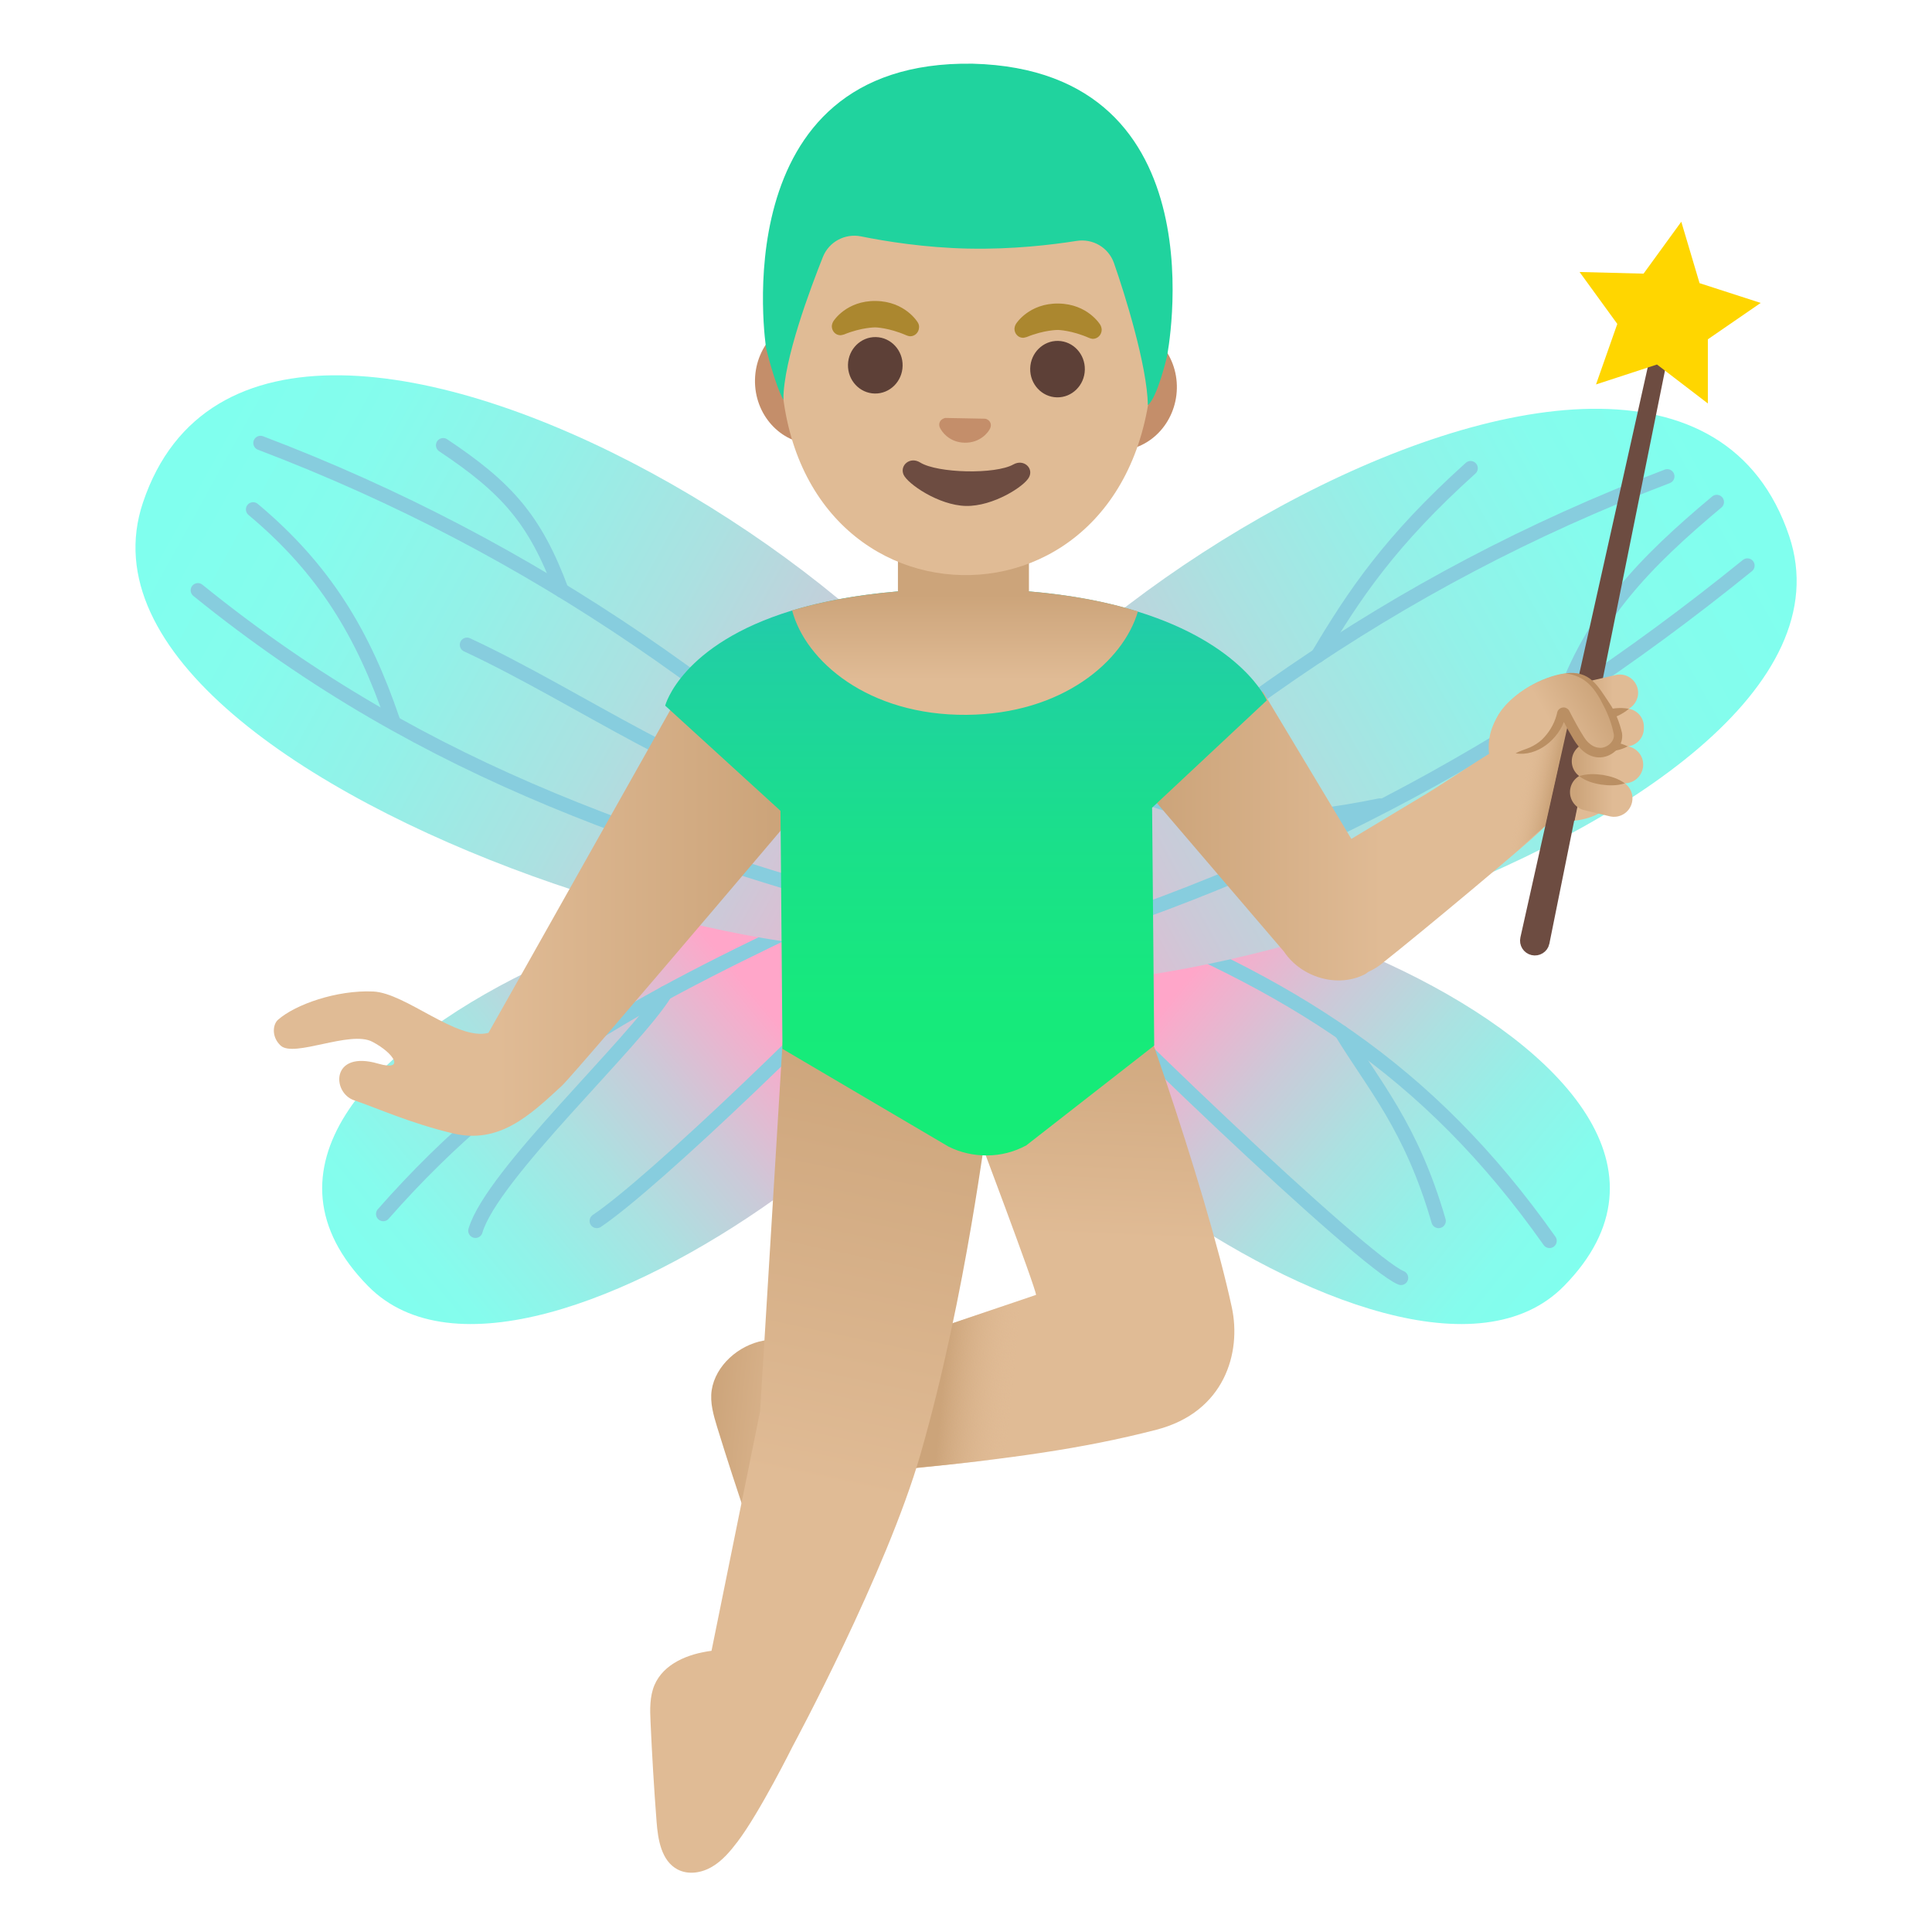 <svg viewBox="0 0 128 128" xmlns="http://www.w3.org/2000/svg">
  <g id="wings_3_">
    <g>
      <g>
        <g>
          <linearGradient id="SVGID_1_" gradientTransform="matrix(-0.978 -0.209 0.209 -0.978 242.316 303.099)" gradientUnits="userSpaceOnUse" x1="181.152" x2="210.317" y1="182.727" y2="197.875">
            <stop offset="0" style="stop-color:#80FFEE"/>
            <stop offset="0.156" style="stop-color:#85FCED"/>
            <stop offset="0.34" style="stop-color:#93F1E8"/>
            <stop offset="0.539" style="stop-color:#ABE1E1"/>
            <stop offset="0.748" style="stop-color:#CCC9D8"/>
            <stop offset="0.962" style="stop-color:#F7ACCB"/>
            <stop offset="1" style="stop-color:#FFA6C9"/>
          </linearGradient>
          <path d="M103.62,85.2c-11.04,11.24-47.55-18.37-39.7-24.6C73.41,53.06,118.66,69.89,103.62,85.2z" style="fill:url(#SVGID_1_);"/>
        </g>
        <g>
          <path d=" M102.66,82.21C94.56,70.73,85.45,65.19,72.5,60.1c-0.29-0.11-0.6-0.33-0.58-0.64s0.64-0.29,0.51-0.01" style="fill:none;stroke:#87CDDE;stroke-width:0.956;stroke-linecap:round;stroke-linejoin:round;stroke-miterlimit:10;"/>
          <path d=" M92.82,84.66c-2.44-0.98-20.06-17.74-27.16-25.47c0.16,0.11,0.33,0.23,0.49,0.34" style="fill:none;stroke:#87CDDE;stroke-width:0.956;stroke-linecap:round;stroke-linejoin:round;stroke-miterlimit:10;"/>
          <path d=" M95.31,80.89c-1.81-6.25-4.28-8.96-6.43-12.49" style="fill:none;stroke:#87CDDE;stroke-width:0.956;stroke-linecap:round;stroke-linejoin:round;stroke-miterlimit:10;"/>
        </g>
      </g>
      <g>
        <g>
          <linearGradient id="SVGID_2_" gradientTransform="matrix(-0.969 -0.247 0.247 -0.969 241.484 326.01)" gradientUnits="userSpaceOnUse" x1="195.165" x2="238.754" y1="252.46" y2="211.435">
            <stop offset="0" style="stop-color:#80FFEE"/>
            <stop offset="0.156" style="stop-color:#85FCED"/>
            <stop offset="0.34" style="stop-color:#93F1E8"/>
            <stop offset="0.539" style="stop-color:#ABE1E1"/>
            <stop offset="0.748" style="stop-color:#CCC9D8"/>
            <stop offset="0.962" style="stop-color:#F7ACCB"/>
            <stop offset="1" style="stop-color:#FFA6C9"/>
          </linearGradient>
          <path d="M118.54,35.52c6.64,19.8-55.96,37.47-58.55,26.1C56.42,46.01,110.33,11.06,118.54,35.52z" style="fill:url(#SVGID_2_);"/>
        </g>
        <g>
          <path d=" M110.46,31.56C92.2,38.51,77.77,49.02,64.15,62.7" style="fill:none;stroke:#87CDDE;stroke-width:0.956;stroke-linecap:round;stroke-linejoin:round;stroke-miterlimit:10;"/>
          <path d=" M115.77,37.47c-15.38,12.46-31.5,20.92-50.79,26.35" style="fill:none;stroke:#87CDDE;stroke-width:0.956;stroke-linecap:round;stroke-linejoin:round;stroke-miterlimit:10;"/>
          <path d=" M97.43,31.02c-5.33,4.8-7.72,8.38-10.12,12.42" style="fill:none;stroke:#87CDDE;stroke-width:0.956;stroke-linecap:round;stroke-linejoin:round;stroke-miterlimit:10;"/>
          <path d=" M113.74,33.26c-4.72,3.95-8.3,7.58-10.26,13.35" style="fill:none;stroke:#87CDDE;stroke-width:0.956;stroke-linecap:round;stroke-linejoin:round;stroke-miterlimit:10;"/>
          <path d=" M91.42,53.37c-5.97,1.22-10.36,1.32-15.62-0.61" style="fill:none;stroke:#87CDDE;stroke-width:0.956;stroke-linecap:round;stroke-linejoin:round;stroke-miterlimit:10;"/>
        </g>
      </g>
    </g>
    <g>
      <g>
        <g>
          <linearGradient id="SVGID_3_" gradientTransform="matrix(0.978 -0.209 -0.209 -0.978 -1629.351 303.099)" gradientUnits="userSpaceOnUse" x1="1662.647" x2="1691.812" y1="-134.19" y2="-119.042">
            <stop offset="0" style="stop-color:#80FFEE"/>
            <stop offset="0.156" style="stop-color:#85FCED"/>
            <stop offset="0.34" style="stop-color:#93F1E8"/>
            <stop offset="0.539" style="stop-color:#ABE1E1"/>
            <stop offset="0.748" style="stop-color:#CCC9D8"/>
            <stop offset="0.962" style="stop-color:#F7ACCB"/>
            <stop offset="1" style="stop-color:#FFA6C9"/>
          </linearGradient>
          <path d="M24.38,85.2c11.04,11.24,47.55-18.37,39.7-24.6C54.59,53.06,9.34,69.89,24.38,85.2z" style="fill:url(#SVGID_3_);"/>
        </g>
        <g>
          <path d=" M25.39,80.43c8.97-10.2,17.84-14.49,30.11-20.32c0.28-0.13,0.6-0.33,0.58-0.64s-0.64-0.29-0.51-0.01" style="fill:none;stroke:#87CDDE;stroke-width:0.956;stroke-linecap:round;stroke-linejoin:round;stroke-miterlimit:10;"/>
          <path d=" M39.54,80.89c3.72-2.49,15.7-13.97,22.79-21.7c-0.16,0.11-0.33,0.23-0.49,0.34" style="fill:none;stroke:#87CDDE;stroke-width:0.956;stroke-linecap:round;stroke-linejoin:round;stroke-miterlimit:10;"/>
          <path d=" M31.5,81.54c1.08-3.71,10.56-12.46,12.57-15.75" style="fill:none;stroke:#87CDDE;stroke-width:0.956;stroke-linecap:round;stroke-linejoin:round;stroke-miterlimit:10;"/>
        </g>
      </g>
      <g>
        <g>
          <linearGradient id="SVGID_4_" gradientTransform="matrix(0.969 -0.247 -0.247 -0.969 -1628.52 326.01)" gradientUnits="userSpaceOnUse" x1="1663.963" x2="1707.552" y1="-118.996" y2="-160.022">
            <stop offset="0" style="stop-color:#80FFEE"/>
            <stop offset="0.156" style="stop-color:#85FCED"/>
            <stop offset="0.34" style="stop-color:#93F1E8"/>
            <stop offset="0.539" style="stop-color:#ABE1E1"/>
            <stop offset="0.748" style="stop-color:#CCC9D8"/>
            <stop offset="0.962" style="stop-color:#F7ACCB"/>
            <stop offset="1" style="stop-color:#FFA6C9"/>
          </linearGradient>
          <path d="M9.47,33.3C2.82,53.1,65.42,70.78,68.02,59.4C71.58,43.8,17.67,8.84,9.47,33.3z" style="fill:url(#SVGID_4_);"/>
        </g>
        <g>
          <path d=" M17.26,29.35c18.27,6.95,32.96,17.46,46.58,31.14" style="fill:none;stroke:#87CDDE;stroke-width:0.956;stroke-linecap:round;stroke-linejoin:round;stroke-miterlimit:10;"/>
          <path d=" M13.11,39.11C28.5,51.57,43.73,56.17,63.01,61.6" style="fill:none;stroke:#87CDDE;stroke-width:0.956;stroke-linecap:round;stroke-linejoin:round;stroke-miterlimit:10;"/>
          <path d=" M29.36,29.5c4.23,2.82,6.09,4.91,7.84,9.61" style="fill:none;stroke:#87CDDE;stroke-width:0.956;stroke-linecap:round;stroke-linejoin:round;stroke-miterlimit:10;"/>
          <path d=" M16.77,33.75c4.72,3.95,7.3,8.23,9.26,14" style="fill:none;stroke:#87CDDE;stroke-width:0.956;stroke-linecap:round;stroke-linejoin:round;stroke-miterlimit:10;"/>
          <path d=" M30.94,42.72c7.32,3.4,16.19,9.65,21.26,9.82" style="fill:none;stroke:#87CDDE;stroke-width:0.956;stroke-linecap:round;stroke-linejoin:round;stroke-miterlimit:10;"/>
        </g>
      </g>
    </g>
  </g>
  <linearGradient id="foot_1_" gradientTransform="matrix(0.996 0.095 0.095 -0.996 -2.722 124.915)" gradientUnits="userSpaceOnUse" x1="46.523" x2="57.631" y1="34.175" y2="34.175">
    <stop offset="0" style="stop-color:#CCA47A"/>
    <stop offset="0.575" style="stop-color:#E0BB95"/>
  </linearGradient>
  <path id="foot_3_" d="M50.58,88.82c-1.64,0.3-3.18,1.64-3.43,3.29c-0.12,0.82,0.12,1.64,0.36,2.43 c0.65,2.11,1.33,4.2,2.04,6.28c0.39,1.14,0.96,2.43,2.13,2.71c0.78,0.19,1.61-0.17,2.18-0.74s0.92-1.31,1.23-2.05 c1.44-3.44,3.12-4.93,3.18-8.65C58.34,87.35,54.1,88.18,50.58,88.82z" style="fill:url(#foot_1_);"/>
  <linearGradient id="leg_1_" gradientTransform="matrix(1 0 0 -1 0 130)" gradientUnits="userSpaceOnUse" x1="68.859" x2="67.619" y1="64.867" y2="35.822">
    <stop offset="0" style="stop-color:#CCA47A"/>
    <stop offset="0.575" style="stop-color:#E0BB95"/>
  </linearGradient>
  <path id="leg_5_" d="M55.64,90.21l13-4.42c0-0.43-4.1-11.29-4.1-11.29l8.23-14.6 c1.75,3.3,7.11,18.7,8.84,26.71c0.65,3.01-0.48,6.94-4.98,8.11c-5.02,1.3-9.87,1.92-16.25,2.58C54.01,97.96,51.81,91.92,55.64,90.21 z" style="fill:url(#leg_1_);"/>
  <linearGradient id="shadow_1_" gradientTransform="matrix(1 0 0 -1 0 130)" gradientUnits="userSpaceOnUse" x1="62.482" x2="70.505" y1="38.594" y2="37.827">
    <stop offset="0" style="stop-color:#CCA47A"/>
    <stop offset="0.575" style="stop-color:#E0BB95;stop-opacity:0"/>
  </linearGradient>
  <path id="shadow_5_" d="M68.64,85.79l-10.37,3.52l1.38,8.02c0,0,7.55-0.6,11.85-1.51 C75.8,94.92,68.64,85.79,68.64,85.79z" style="fill:url(#shadow_1_);"/>
  <linearGradient id="leg_2_" gradientTransform="matrix(1 0 0 -1 0 130)" gradientUnits="userSpaceOnUse" x1="59.639" x2="48.639" y1="61.903" y2="9.569">
    <stop offset="0" style="stop-color:#CCA47A"/>
    <stop offset="0.575" style="stop-color:#E0BB95"/>
  </linearGradient>
  <path id="leg_4_" d="M65.46,74.38c-0.3-4.5-1.21-9.32-2.13-13.95l-0.42-0.26l-11.06,8.87L50.36,93.5 l-3.22,15.87c-1.56,0.2-3.17,0.85-3.78,2.27c-0.32,0.76-0.3,1.62-0.26,2.45c0.1,2.2,0.23,4.4,0.4,6.6c0.09,1.2,0.32,2.59,1.38,3.16 c0.71,0.38,1.6,0.24,2.29-0.17c0.69-0.4,1.22-1.04,1.7-1.67c1.47-1.94,3.65-6.32,3.65-6.32s6.21-11.51,8.47-19.36 C64.11,85.45,65.31,74.35,65.46,74.38z" style="fill:url(#leg_2_);"/>
  <linearGradient id="arm_1_" gradientTransform="matrix(1 0 0 -1 0 130)" gradientUnits="userSpaceOnUse" x1="51.263" x2="19.433" y1="70.105" y2="70.105">
    <stop offset="0" style="stop-color:#CCA47A"/>
    <stop offset="0.575" style="stop-color:#E0BB95"/>
  </linearGradient>
  <path id="arm_5_" d="M30.01,75.09c-2.86-0.68-5.05-1.69-6.54-2.19c-1.5-0.5-1.55-3.35,1.59-2.43 c1.79,0.52,1.08-0.68-0.39-1.45c-1.47-0.78-5.2,1.08-6.08,0.25c-0.61-0.57-0.52-1.39-0.18-1.7c1.15-1.02,3.9-1.99,6.32-1.88 c2.16,0.1,5.55,3.29,7.63,2.74c0.01,0,3.97-7.04,7.59-13.47c3.05-5.42,5.86-10.41,5.86-10.41l10.88,4.62c0,0-18.5,21.87-19.47,22.77 C35.05,73.95,33.05,75.81,30.01,75.09z" style="fill:url(#arm_1_);"/>
  <linearGradient id="arm_2_" gradientTransform="matrix(1 0 0 -1 0 130)" gradientUnits="userSpaceOnUse" x1="76.658" x2="102.615" y1="74.615" y2="74.615">
    <stop offset="0" style="stop-color:#CCA47A"/>
    <stop offset="0.575" style="stop-color:#E0BB95"/>
  </linearGradient>
  <path id="arm_4_" d="M104.34,49.19c-0.08-0.09-0.17-0.17-0.26-0.26c-0.62-0.56-1.52-0.8-2.34-0.62 c-0.16,0.03-0.31,0.08-0.46,0.14c-1.25,0.49-5.64,3.46-6.71,4.1c-1.68,1.01-3.36,2.02-5.04,3.03l-5.86-9.76l-9.25,4.78l10.65,12.45 c1.14,1.71,3.57,2.44,5.39,1.48c0,0,0.08-0.06,0.21-0.15c0.27-0.12,0.54-0.28,0.78-0.46c3.08-2.44,9.6-7.91,10.56-8.83 C103.5,53.62,106.28,51.3,104.34,49.19z" style="fill:url(#arm_2_);"/>
  <linearGradient id="hand_1_" gradientTransform="matrix(1 0 0 -1 0 130)" gradientUnits="userSpaceOnUse" x1="107.282" x2="99.677" y1="82.707" y2="77.73">
    <stop offset="0" style="stop-color:#CCA47A"/>
    <stop offset="0.575" style="stop-color:#E0BB95"/>
  </linearGradient>
  <path id="hand_2_" d="M106.38,53.59c-1.68,1.36-5.35,1.1-6.94-1.5c-2.88-4.72,2.68-7.65,4.84-7.5 C106.53,44.75,110,50.76,106.38,53.59z" style="fill:url(#hand_1_);"/>
  <linearGradient id="shadow_2_" gradientTransform="matrix(0.988 -0.154 -0.154 -0.988 13.434 145.277)" gradientUnits="userSpaceOnUse" x1="98.832" x2="102.144" y1="77.973" y2="76.758">
    <stop offset="0.437" style="stop-color:#E0BB95;stop-opacity:0"/>
    <stop offset="1" style="stop-color:#CCA47A"/>
  </linearGradient>
  <path id="shadow_4_" d="M103.61,47.87l1.04,1.27l-1.12,5.44l-1.14,0.12l-4.65,4.05l1-8.51 c0,0-0.28-0.06,1.68-0.32C102.37,49.66,103.61,47.87,103.61,47.87z" style="fill:url(#shadow_2_);"/>
  <g id="wand_3_">
    <g>
      <path d="M110.46,21.27l-0.09-0.03l-9.15,40.97 c-0.06,0.26,0.1,0.52,0.36,0.58s0.52-0.1,0.58-0.36c0,0,0-0.01,0-0.01L110.46,21.27z" style="fill:#6D4C41;stroke:#6D4C41;stroke-miterlimit:10;"/>
      <polygon points="111.39,14.69 108.89,18.13 104.65,18.02 107.15,21.46 105.74,25.47 109.78,24.15 113.15,26.73 113.15,22.48 116.65,20.07 112.6,18.76 " style="fill:#FFD600;"/>
    </g>
    <path d="M104.55,50.74c0.22-0.05,0.38-0.12,0.56-0.26l-0.79,3.89c-0.62,0.02-1.24,0.04-1.85,0.06l0.93-4.17 C103.71,50.53,104.07,50.85,104.55,50.74z" style="fill:#6D4C41;"/>
  </g>
  <g id="suite_2_">
    <g>
      <linearGradient id="SVGID_5_" gradientTransform="matrix(1 0 0 -1 0 130)" gradientUnits="userSpaceOnUse" x1="64" x2="64" y1="100.863" y2="53.246">
        <stop offset="0" style="stop-color:#2AB7C9"/>
        <stop offset="0.022" style="stop-color:#29B9C6"/>
        <stop offset="0.301" style="stop-color:#20D0A3"/>
        <stop offset="0.565" style="stop-color:#1AE08A"/>
        <stop offset="0.805" style="stop-color:#16EA7B"/>
        <stop offset="1" style="stop-color:#15ED76"/>
      </linearGradient>
      <path d="M76.33,53.51l0.14,15.76L68,75.88c-0.8,0.44-1.7,0.67-2.61,0.67 c-0.88,0.01-1.75-0.19-2.54-0.58l-11.01-6.48l-0.13-15.77l-7.64-6.97c0,0,1.05-4.06,8.4-6.3c2.7-0.82,6.25-1.4,10.91-1.44 c5.15-0.04,9.06,0.59,12,1.51c6.97,2.16,8.55,5.88,8.55,5.88L76.33,53.51z" style="fill:url(#SVGID_5_);"/>
    </g>
  </g>
  <linearGradient id="chest_1_" gradientUnits="userSpaceOnUse" x1="63.925" x2="63.925" y1="39.409" y2="48.317">
    <stop offset="0" style="stop-color:#CCA47A"/>
    <stop offset="0.63" style="stop-color:#E0BB95"/>
  </linearGradient>
  <path id="chest_2_" d="M68.17,39.18V34.6h-4.34h-4.34v4.58c-2.81,0.24-5.12,0.69-7.01,1.26 c0.88,3.35,5.03,6.97,11.56,6.92c6.35-0.05,10.39-3.56,11.35-6.85C73.43,39.9,71.05,39.42,68.17,39.18z" style="fill:url(#chest_1_);"/>
  <g id="face_2_">
    <g id="ears_3_">
      <path id="ears" d="M74.12,21.47l-2.71-0.06l-14.66-0.31l-2.71-0.06c-2.16-0.05-3.97,1.8-4.02,4.11 s1.68,4.23,3.85,4.27l2.71,0.06l14.66,0.31l2.71,0.06c2.16,0.05,3.97-1.8,4.02-4.11C78.02,23.44,76.29,21.52,74.12,21.47z" style="fill:#C48E6A;"/>
    </g>
    <path id="head_2_" d="M64.39,6.8L64.39,6.8L64.39,6.8C58,6.67,51.93,13.38,51.73,23.22 C51.52,33,57.52,37.97,63.73,38.1c6.21,0.13,12.41-4.58,12.62-14.36C76.56,13.9,70.78,6.94,64.39,6.8z" style="fill:#E0BB95;"/>
    <g id="eyebrows_1_">
      <path d="M72.89,21.51L72.89,21.51c0,0-0.82-1.37-2.76-1.4c-1.94-0.03-2.8,1.32-2.8,1.32l0,0 c-0.07,0.1-0.11,0.22-0.12,0.35c0,0.33,0.25,0.6,0.57,0.6c0.07,0,0.23-0.05,0.24-0.05c1.17-0.48,2.08-0.47,2.08-0.47 s0.9,0.02,2.06,0.53c0.01,0.01,0.18,0.06,0.24,0.06c0.32,0,0.58-0.26,0.59-0.59C72.99,21.73,72.95,21.61,72.89,21.51z" style="fill:#AB872F;"/>
      <path d="M60.79,21.34L60.79,21.34c0,0-0.82-1.37-2.76-1.4c-1.95-0.03-2.8,1.32-2.8,1.32l0,0 c-0.07,0.1-0.11,0.22-0.12,0.35c0,0.33,0.25,0.6,0.57,0.6c0.07,0,0.23-0.05,0.24-0.05c1.17-0.48,2.08-0.47,2.08-0.47 s0.9,0.02,2.06,0.53c0.01,0.01,0.18,0.06,0.24,0.06c0.32,0,0.58-0.26,0.59-0.59C60.9,21.56,60.86,21.44,60.79,21.34z" style="fill:#AB872F;"/>
    </g>
    <g id="eyes_3_">
      <ellipse cx="57.98" cy="24.21" rx="1.87" ry="1.81" style="fill:#5D4037;" transform="matrix(0.021 -1 1 0.021 32.563 81.674)"/>
      <ellipse cx="70.05" cy="24.46" rx="1.87" ry="1.81" style="fill:#5D4037;" transform="matrix(0.021 -1 1 0.021 44.132 93.992)"/>
    </g>
    <path id="nose_3_" d="M65.37,27.77c-0.04-0.02-0.08-0.03-0.12-0.03l-2.6-0.05c-0.04,0-0.08,0.01-0.12,0.03 c-0.24,0.09-0.37,0.33-0.27,0.59c0.11,0.26,0.61,1,1.65,1.02c1.04,0.02,1.58-0.7,1.69-0.95C65.72,28.11,65.6,27.87,65.37,27.77z" style="fill:#C48E6A;"/>
    <path id="mouth_1_" d="M67.14,30.77c-1.18,0.67-5.02,0.59-6.18-0.13c-0.66-0.41-1.36,0.18-1.1,0.8 c0.26,0.61,2.33,2.04,4.13,2.08c1.81,0.04,3.9-1.31,4.19-1.91C68.49,31.01,67.82,30.39,67.14,30.77z" style="fill:#6D4C41;"/>
    <g id="hair_x5F_green_2_">
      <path d="M64.45,4.22L64.45,4.22C64.45,4.22,64.44,4.22,64.45,4.22c-0.01,0-0.01,0-0.01,0l0,0 C47.74,3.96,50.76,23.09,50.76,23.09s0.57,2.36,1.14,3.4c0-2.67,1.83-7.48,2.62-9.47c0.4-1,1.46-1.57,2.52-1.36 c1.63,0.33,4.23,0.75,7.1,0.81c0.01,0,0.02,0,0.03,0c0.01,0,0.02,0,0.03,0c2.87,0.06,5.49-0.25,7.13-0.51 c1.07-0.17,2.11,0.44,2.47,1.46c0.71,2.02,2.2,6.79,2.25,9.42c0.63-0.5,1.26-3.2,1.26-3.2S81.14,4.66,64.45,4.22z" style="fill:#20D39E;"/>
    </g>
  </g>
  <g id="hand_x5F_right_2_">
    <linearGradient id="finger_1_" gradientTransform="matrix(1 0 0 -1 0 130)" gradientUnits="userSpaceOnUse" x1="104.379" x2="108.704" y1="77.316" y2="77.316">
      <stop offset="0" style="stop-color:#CCA47A"/>
      <stop offset="0.575" style="stop-color:#E0BB95"/>
    </linearGradient>
    <path id="finger_14_" d="M104.05,52.19L104.05,52.19c-0.16,0.66,0.25,1.33,0.9,1.48l1.69,0.41 c0.66,0.16,1.32-0.24,1.48-0.9l0,0c0.16-0.66-0.25-1.33-0.9-1.48l-1.69-0.41C104.88,51.12,104.21,51.52,104.05,52.19z" style="fill:url(#finger_1_);"/>
    <linearGradient id="finger_2_" gradientTransform="matrix(1 0 0 -1 0 130)" gradientUnits="userSpaceOnUse" x1="104.379" x2="108.704" y1="79.451" y2="79.451">
      <stop offset="0" style="stop-color:#CCA47A"/>
      <stop offset="0.575" style="stop-color:#E0BB95"/>
    </linearGradient>
    <path id="finger_13_" d="M104.14,50.31L104.14,50.31c-0.07,0.68,0.43,1.28,1.11,1.35l2.26,0.23 c0.68,0.07,1.28-0.43,1.35-1.11l0,0c0.07-0.68-0.43-1.28-1.11-1.35l-2.26-0.23C104.81,49.14,104.21,49.63,104.14,50.31z" style="fill:url(#finger_2_);"/>
    <linearGradient id="finger_3_" gradientTransform="matrix(1 0 0 -1 0 130)" gradientUnits="userSpaceOnUse" x1="104.379" x2="108.704" y1="81.797" y2="81.797">
      <stop offset="0" style="stop-color:#CCA47A"/>
      <stop offset="0.575" style="stop-color:#E0BB95"/>
    </linearGradient>
    <path id="finger_12_" d="M103.98,48.17c0,0,0.55,1.3,1.21,1.3l2.52-0.01 c0.67-0.01,1.21-0.55,1.2-1.22l0-0.1c0-0.67-0.55-1.21-1.22-1.2l-2.52,0.01C104.51,46.96,103.97,47.5,103.98,48.17z" style="fill:url(#finger_3_);"/>
    <linearGradient id="finger_4_" gradientTransform="matrix(1 0 0 -1 0 130)" gradientUnits="userSpaceOnUse" x1="104.379" x2="108.704" y1="83.785" y2="83.785">
      <stop offset="0" style="stop-color:#CCA47A"/>
      <stop offset="0.575" style="stop-color:#E0BB95"/>
    </linearGradient>
    <path id="finger_11_" d="M103.46,46.8L103.46,46.8c0.15,0.65,0.8,1.06,1.45,0.91l2.68-0.62 c0.11-0.03,0.22-0.07,0.32-0.13c0.45-0.26,0.71-0.79,0.59-1.33l0,0c-0.15-0.65-0.8-1.06-1.45-0.91l-2.68,0.62 C103.71,45.49,103.32,46.14,103.46,46.8z" style="fill:url(#finger_4_);"/>
    <path id="tone_11_" d="M107.65,51.9c-0.46-0.34-0.96-0.47-1.46-0.56c-0.51-0.07-1.02-0.09-1.57,0.08 c0.46,0.34,0.96,0.48,1.46,0.56C106.59,52.05,107.1,52.07,107.65,51.9z" style="fill:#BA8F63;"/>
    <path id="tone_10_" d="M107.84,49.45c-0.49-0.25-0.98-0.31-1.47-0.31c-0.49,0.01-0.98,0.08-1.46,0.35 c0.49,0.26,0.98,0.31,1.47,0.31C106.86,49.78,107.35,49.71,107.84,49.45z" style="fill:#BA8F63;"/>
    <path id="tone_9_" d="M104.77,47.81c0.59,0.11,1.13,0.02,1.66-0.11c0.52-0.15,1.03-0.35,1.49-0.74 c-0.59-0.11-1.13-0.03-1.66,0.11C105.74,47.22,105.23,47.42,104.77,47.81z" style="fill:#BA8F63;"/>
    <linearGradient id="finger_5_" gradientTransform="matrix(1 0 0 -1 0 130)" gradientUnits="userSpaceOnUse" x1="106.212" x2="100.351" y1="83.832" y2="80.483">
      <stop offset="0" style="stop-color:#CCA47A"/>
      <stop offset="0.575" style="stop-color:#E0BB95"/>
    </linearGradient>
    <path id="finger_10_" d="M107.03,48.06c0.49,0.78-0.49,1.55-1.08,1.66c-0.58,0.11-1-0.38-1.26-0.91 c-0.49-0.97-0.87-1.39-1.22-1.56c-0.32-0.16-0.03,2.03-2.18,2.48c-1.24,0.26-2.28-0.62-2.29-1.51c-0.01-1.19,2.06-3.13,4.71-3.6 C106.2,44.82,106.79,47.68,107.03,48.06z" style="fill:url(#finger_5_);"/>
    <path id="tone_8_" d="M100.41,49.91c1.43,0.24,2.87-0.93,3.29-2.32l0.04-0.13l0.02-0.07 c0.01-0.03,0.02-0.06,0,0c-0.03,0.07-0.11,0.12-0.18,0.12c-0.07,0.01-0.18-0.07-0.19-0.12l0.23,0.47c0.16,0.31,0.33,0.61,0.51,0.91 c0.31,0.56,0.85,1.36,1.76,1.41c0.85,0.04,1.72-0.69,1.57-1.63c-0.17-0.71-0.43-1.37-0.83-1.96c-0.79-1.17-1.29-2.18-2.9-1.98 c1.37,0.19,1.96,1.03,2.54,2.2c0.3,0.58,0.53,1.22,0.65,1.84c0.08,0.47-0.49,0.96-0.98,0.89c-0.25-0.02-0.49-0.14-0.7-0.34 c-0.21-0.19-0.36-0.47-0.54-0.76c-0.17-0.29-0.33-0.58-0.49-0.88l-0.23-0.44c-0.04-0.12-0.23-0.26-0.39-0.25 c-0.16,0-0.32,0.1-0.39,0.24c-0.04,0.09-0.03,0.11-0.04,0.12l-0.01,0.06l-0.03,0.11c-0.17,0.61-0.51,1.16-0.96,1.6 c-0.23,0.21-0.51,0.39-0.8,0.52C101.04,49.66,100.73,49.73,100.41,49.91z" style="fill:#BA8F63;"/>
  </g>
</svg>